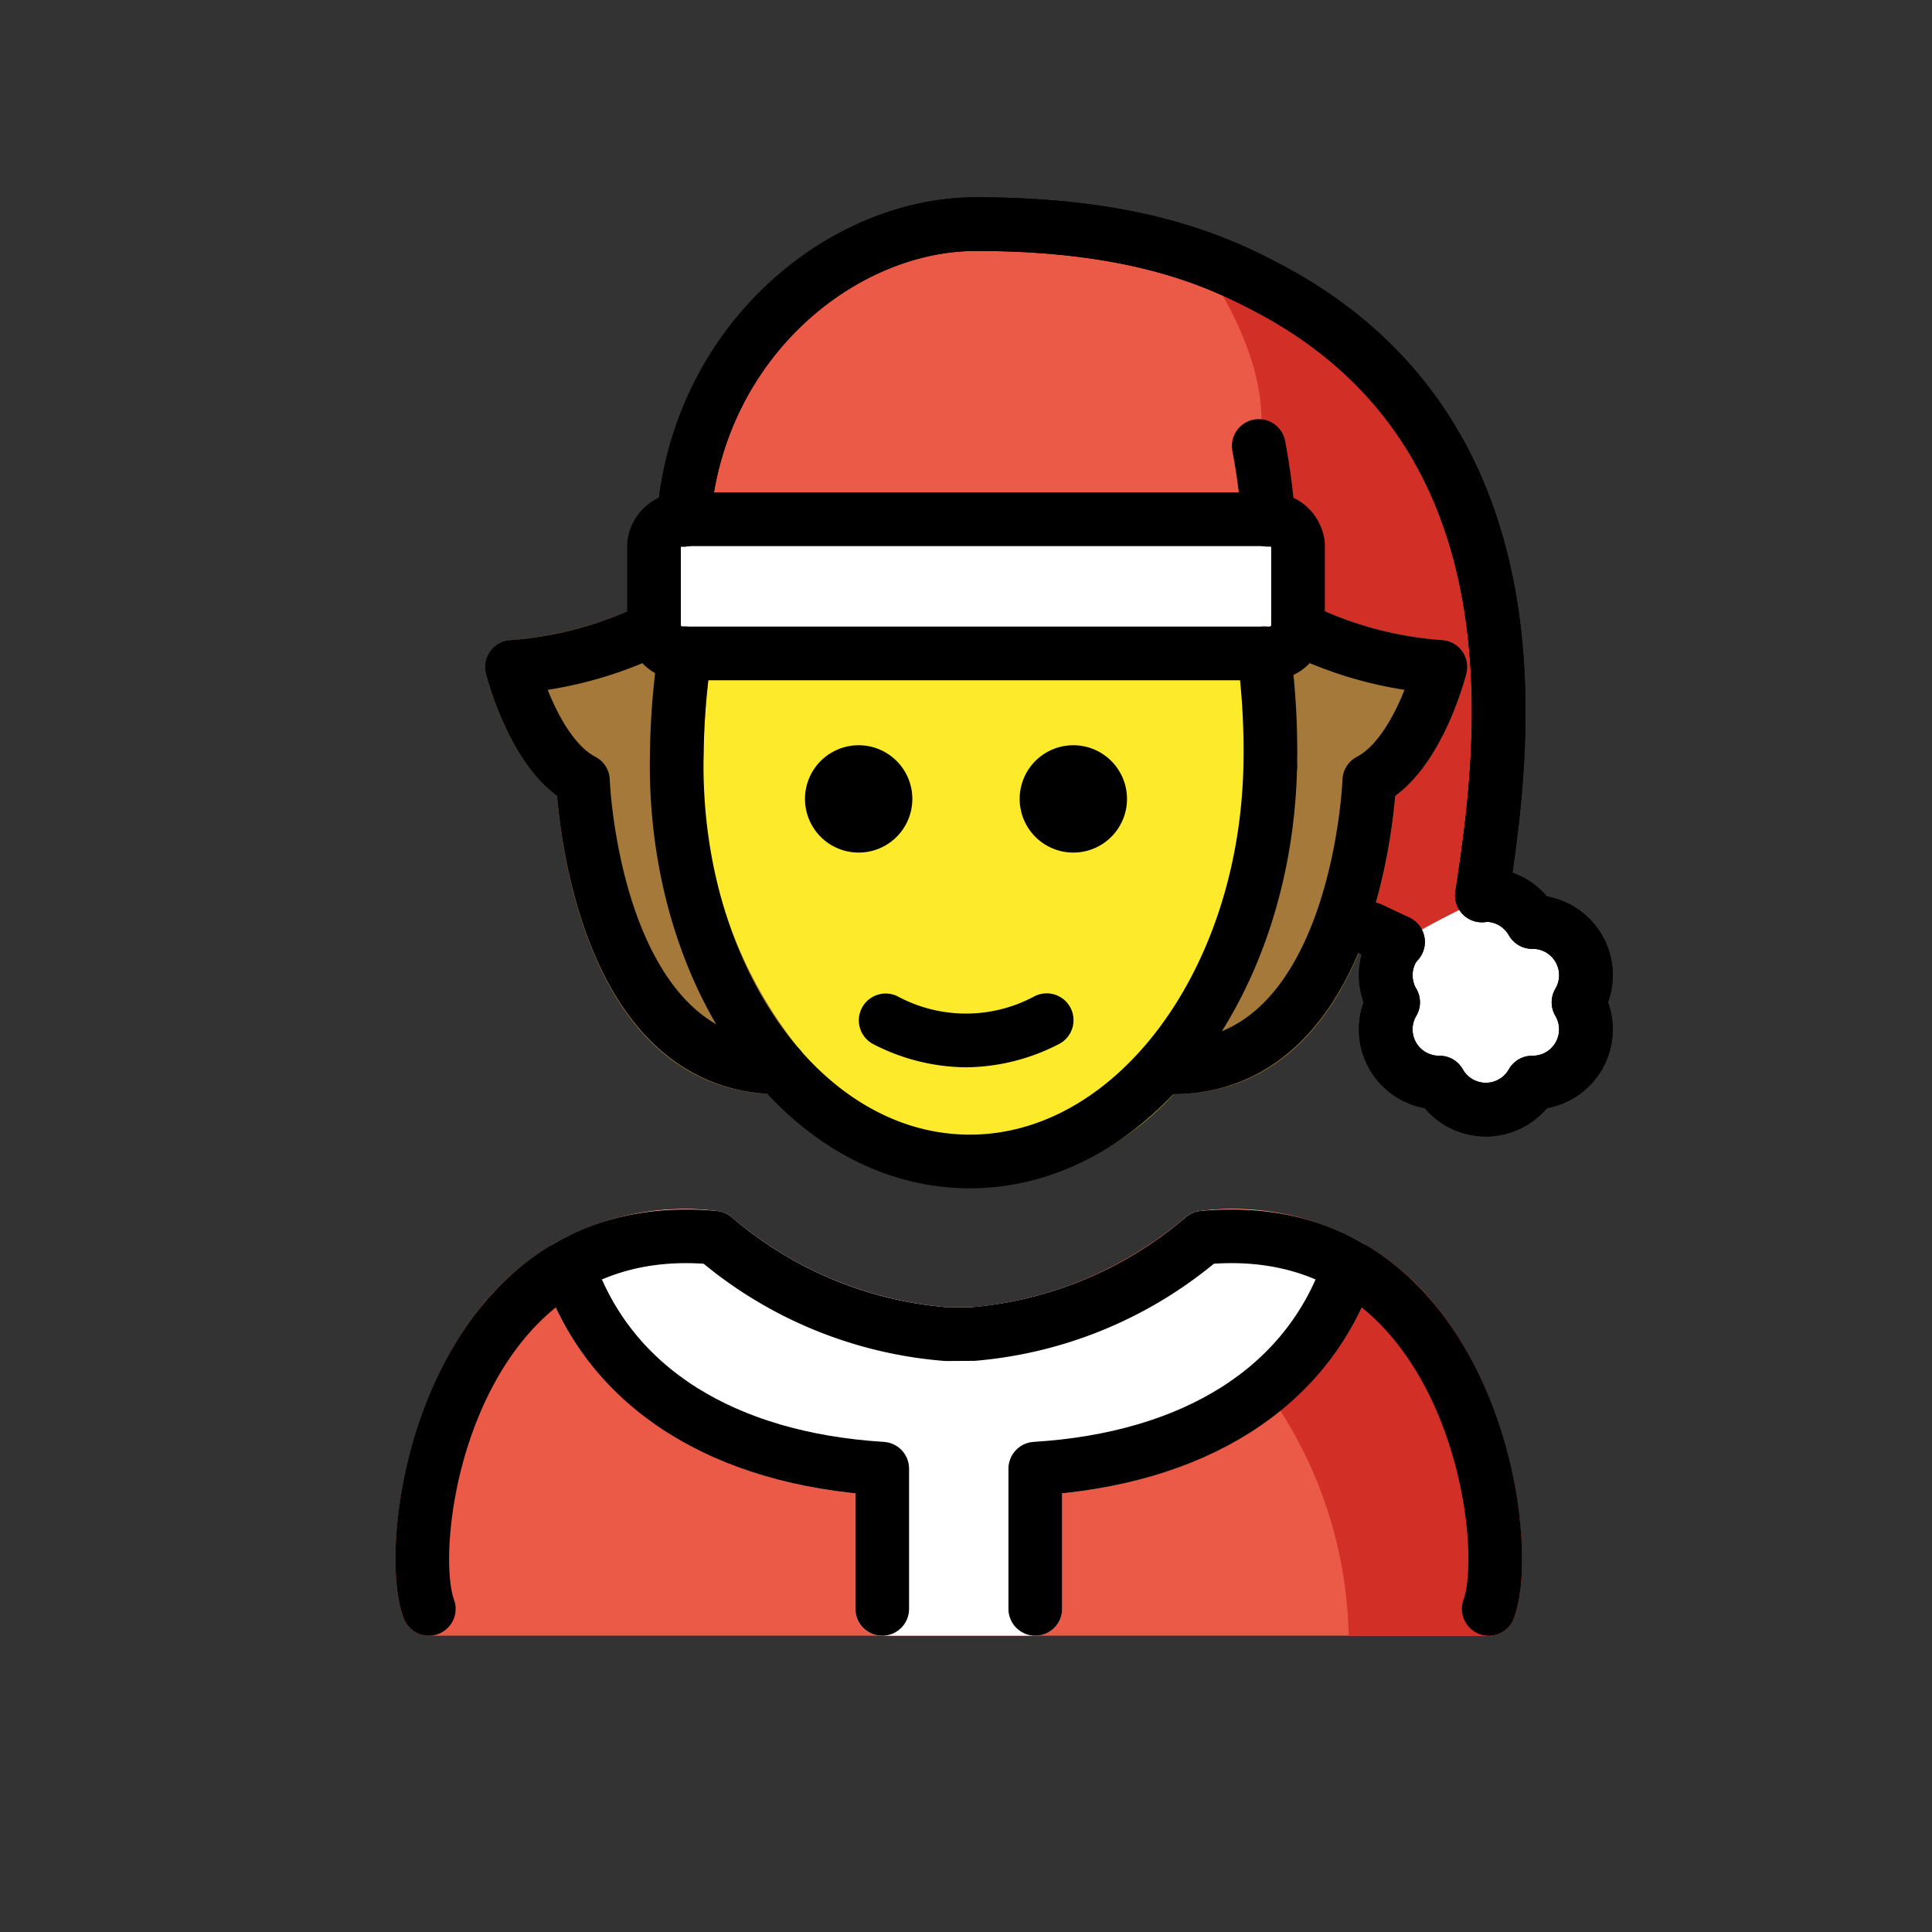 <?xml version="1.0" encoding="UTF-8"?>
<svg id="a" viewBox="0 0 72 72" xmlns="http://www.w3.org/2000/svg"><rect x="0" y="0" width="72" height="72" fill="#333333" stroke="none"/><g id="b"><path d="M25.604,19.372C26.109,12.728,31.5,8.352,36.5,8.352c6,0,9.002,1.39,10.882,2.379,10.493,5.524,8.781,17.345,7.973,22.641.05-.004.095-.02.146-.02a1.992,1.992,0,0,1,1.727,1.008,1.983,1.983,0,0,1,1.727,2.992,1.983,1.983,0,0,1-1.727,2.991,1.984,1.984,0,0,1-3.455,0,1.983,1.983,0,0,1-1.727-2.991,1.991,1.991,0,0,1-.01-2,1.917,1.917,0,0,1,.193-.249L51.198,34.62Z" fill="#ea5a47"/><path d="M25.972,19.719,45.5,19.352s4-3-1-10c14,4,11.073,22.8,11.084,22.937-.019-.026-.077.085-.23,1.083.05-.004.095-.02.146-.02l-3.464,2a1.917,1.917,0,0,1,.193-.249l-1.06.566Z" fill="#d22f27"/><path d="m51.5 37.352a4 4 0 1 0 4-4c-2 1-2 1-3.296 1.733a3.981 3.981 0 0 0-0.704 2.267z" fill="#fff"/><path d="M47.322,19.352H25.678a1.077,1.077,0,0,0-1.178.932V23.42a1.077,1.077,0,0,0,1.178.932H47.322A1.077,1.077,0,0,0,48.5,23.42v-3.135A1.077,1.077,0,0,0,47.322,19.352Z" fill="#fff"/><path d="M55.48,60.958H15.979a1,1,0,0,1-.938-.652c-.781-2.107-.107-7.711,2.69-11.357a9.693,9.693,0,0,1,8.981-3.82,1.011,1.011,0,0,1,.544.225,14.17,14.17,0,0,0,8.077,3.37l.934-.008a14.17,14.17,0,0,0,7.934-3.362,1.011,1.011,0,0,1,.544-.225,9.686,9.686,0,0,1,8.981,3.82c2.798,3.647,3.472,9.251,2.69,11.357A1,1,0,0,1,55.48,60.958Z" fill="#ea5a47"/><path d="m53.727 48.948a9.686 9.686 0 0 0-8.981-3.82 1.011 1.011 0 0 0-0.544 0.225 15.27 15.27 0 0 1-4.754 2.701 9.554 9.554 0 0 1 7.825 3.863 16.137 16.137 0 0 1 2.989 9.041h5.218a0.999 0.999 0 0 0 0.938-0.652c0.782-2.107 0.108-7.711-2.69-11.358z" fill="#d22f27"/><path d="M50.802,46.338a9.973,9.973,0,0,0-6.057-1.21,1.011,1.011,0,0,0-.543.225,14.17,14.17,0,0,1-7.934,3.362l-.934.008a14.17,14.17,0,0,1-8.077-3.37,1.011,1.011,0,0,0-.543-.225,9.988,9.988,0,0,0-6.056,1.21.986.986,0,0,0-.415,1.218c.003.011.001.022.004.034,1.568,4.544,5.78,7.449,11.63,8.063v4.306a1,1,0,0,0,1,1h5.703a1,1,0,0,0,1-1V55.653c5.85-.614,10.062-3.52,11.63-8.063.004-.011.001-.023.004-.034A.987.987,0,0,0,50.802,46.338Z" fill="#fff"/></g><g id="c"><path d="m48.027 24.164a28.816 28.816 0 0 1 0.252 4.451 18.802 18.802 0 0 1-3.656 11.056 10.766 10.766 0 0 1-8.485 4.589c-0.065 0-0.131-1e-3 -0.196-0.002-6.621-0.138-11.858-7.385-11.676-16.155a28.076 28.076 0 0 1 0.349-4.121h23.325z" fill="#fcea2b"/></g><g id="d" fill="#a57939"><path d="M29.771,39.082l-.007-.013a16.429,16.429,0,0,1-3.542-10.975,27.476,27.476,0,0,1,.261-3.406.939.939,0,0,0-.419-1.174c-.012-.008-.023-.016-.035-.024a.967.967,0,0,0-.256-.093.905.905,0,0,0-.101-.037c-.023-.004-.044.005-.067.003-.019-.001-.035-.011-.054-.011a.41.41,0,0,1-.184-.039l-.002-.007c-.001-.006-.005-.012-.005-.018a.986.986,0,0,0-.113-.347l-.004-.013c-.013-.024-.036-.037-.051-.059a.987.987,0,0,0-.186-.215.946.946,0,0,0-.118-.073,1.637,1.637,0,0,0-.514-.161c-.021,0-.039.011-.06.012a1.751,1.751,0,0,0-.381.101c-.017.008-.035.007-.051.017a13.562,13.562,0,0,1-4.899,1.308.999.999,0,0,0-.877,1.236c.088.35.85,3.228,2.653,4.566.188,2.312,1.356,11.116,8.297,11.116a.997.997,0,0,0,.717-1.694Z"/><path d="M42.699,39.776a.999.999,0,0,0,1,1c6.94,0,8.109-8.805,8.297-11.116,1.804-1.338,2.566-4.216,2.653-4.566a.999.999,0,0,0-.877-1.236,13.563,13.563,0,0,1-4.899-1.308c-.016-.009-.034-.008-.051-.017a1.754,1.754,0,0,0-.381-.101c-.021-.001-.039-.012-.06-.012a.959.959,0,0,0-.154.029.978.978,0,0,0-.153.029.966.966,0,0,0-.207.103.945.945,0,0,0-.118.073.988.988,0,0,0-.186.215c-.015.022-.038.035-.051.059l-.004.013a.986.986,0,0,0-.113.347c-.001.006-.005.012-.005.018l-.002.007a.411.411,0,0,1-.184.039c-.019,0-.035.01-.054.011-.023.002-.044-.007-.067-.003a.905.905,0,0,0-.101.037.966.966,0,0,0-.256.093c-.013.007-.023.016-.035.024a.94.94,0,0,0-.419,1.174,27.488,27.488,0,0,1,.262,3.406A16.43,16.43,0,0,1,42.99,39.069l-.008.013A.994.994,0,0,0,42.699,39.776Z"/></g><g id="e"><path d="m25.521 24.348a27.753 27.753 0 0 0-0.299 3.747c-0.172 8.261 4.639 15.06 10.746 15.188s11.197-6.466 11.37-14.727" fill="none" stroke="#000" stroke-linecap="round" stroke-linejoin="round" stroke-width="2"/><path d="m47.338 28.556a27.461 27.461 0 0 0-0.235-4.208" fill="none" stroke="#000" stroke-linecap="round" stroke-linejoin="round" stroke-width="2"/><path d="m42 29.773a2 2 0 1 1-2-2 2.001 2.001 0 0 1 2 2"/><path d="m34 29.773a2 2 0 1 1-2-2 2.001 2.001 0 0 1 2 2"/><path d="M36,39.775a7.652,7.652,0,0,1-3.447-.858,1,1,0,0,1,.894-1.789,5.377,5.377,0,0,0,5.106,0,1,1,0,1,1,.894,1.789A7.653,7.653,0,0,1,36,39.775Z"/><path d="m47.269 19.372a23.783 23.783 0 0 0-0.359-2.751" fill="none" stroke="#000" stroke-linecap="round" stroke-linejoin="round" stroke-width="2"/><path d="M47.195,19.352H25.551a1.077,1.077,0,0,0-1.178.932V23.42a1.077,1.077,0,0,0,1.178.932H47.195a1.077,1.077,0,0,0,1.178-.932v-3.135A1.077,1.077,0,0,0,47.195,19.352Z" fill="none" stroke="#000" stroke-linecap="round" stroke-linejoin="round" stroke-width="2"/><path d="M25.476,19.372c.506-6.644,5.896-11.02,10.896-11.02,6,0,9.002,1.39,10.882,2.379,10.493,5.524,8.781,17.345,7.973,22.641.05-.004.095-.02.146-.02A1.992,1.992,0,0,1,57.1,34.361a1.983,1.983,0,0,1,1.727,2.992A1.983,1.983,0,0,1,57.1,40.344a1.984,1.984,0,0,1-3.455,0,1.983,1.983,0,0,1-1.727-2.991,1.991,1.991,0,0,1-.01-2,1.917,1.917,0,0,1,.193-.249L51.071,34.62" fill="none" stroke="#000" stroke-linecap="round" stroke-linejoin="round" stroke-width="2"/><path d="M25.476,19.372c.506-6.644,5.896-11.02,10.896-11.02,6,0,9.002,1.39,10.882,2.379,10.493,5.524,8.781,17.345,7.973,22.641.05-.004.095-.02.146-.02A1.992,1.992,0,0,1,57.1,34.361a1.983,1.983,0,0,1,1.727,2.992A1.983,1.983,0,0,1,57.1,40.344a1.984,1.984,0,0,1-3.455,0,1.983,1.983,0,0,1-1.727-2.991,1.991,1.991,0,0,1-.01-2,1.917,1.917,0,0,1,.193-.249L51.071,34.62" fill="none" stroke="#000" stroke-linecap="round" stroke-linejoin="round" stroke-width="2"/><path d="m38.582 59.958v-5.225c5.864-0.362 10.131-2.969 11.684-7.47" fill="none" stroke="#000" stroke-linecap="round" stroke-linejoin="round" stroke-width="2"/><path d="m55.481 59.958c0.992-2.674-0.776-14.758-10.642-13.834a15.132 15.132 0 0 1-8.564 3.591l-1.004 0.006a15.112 15.112 0 0 1-8.65-3.597c-9.865-0.924-11.633 11.16-10.641 13.834" fill="none" stroke="#000" stroke-linecap="round" stroke-linejoin="round" stroke-width="2"/><path d="m21.194 47.263c1.554 4.501 5.821 7.109 11.684 7.47v5.225" fill="none" stroke="#000" stroke-linecap="round" stroke-linejoin="round" stroke-width="2"/><path d="m24.373 23.42a14.258 14.258 0 0 1-5.298 1.433s0.818 3.288 2.649 4.237c0 0 0.386 10.686 7.331 10.686" fill="none" stroke="#000" stroke-linecap="round" stroke-linejoin="round" stroke-width="2"/><path d="m48.381 23.42a14.258 14.258 0 0 0 5.298 1.433s-0.818 3.288-2.649 4.237c0 0-0.386 10.686-7.331 10.686" fill="none" stroke="#000" stroke-linecap="round" stroke-linejoin="round" stroke-width="2"/></g></svg>
